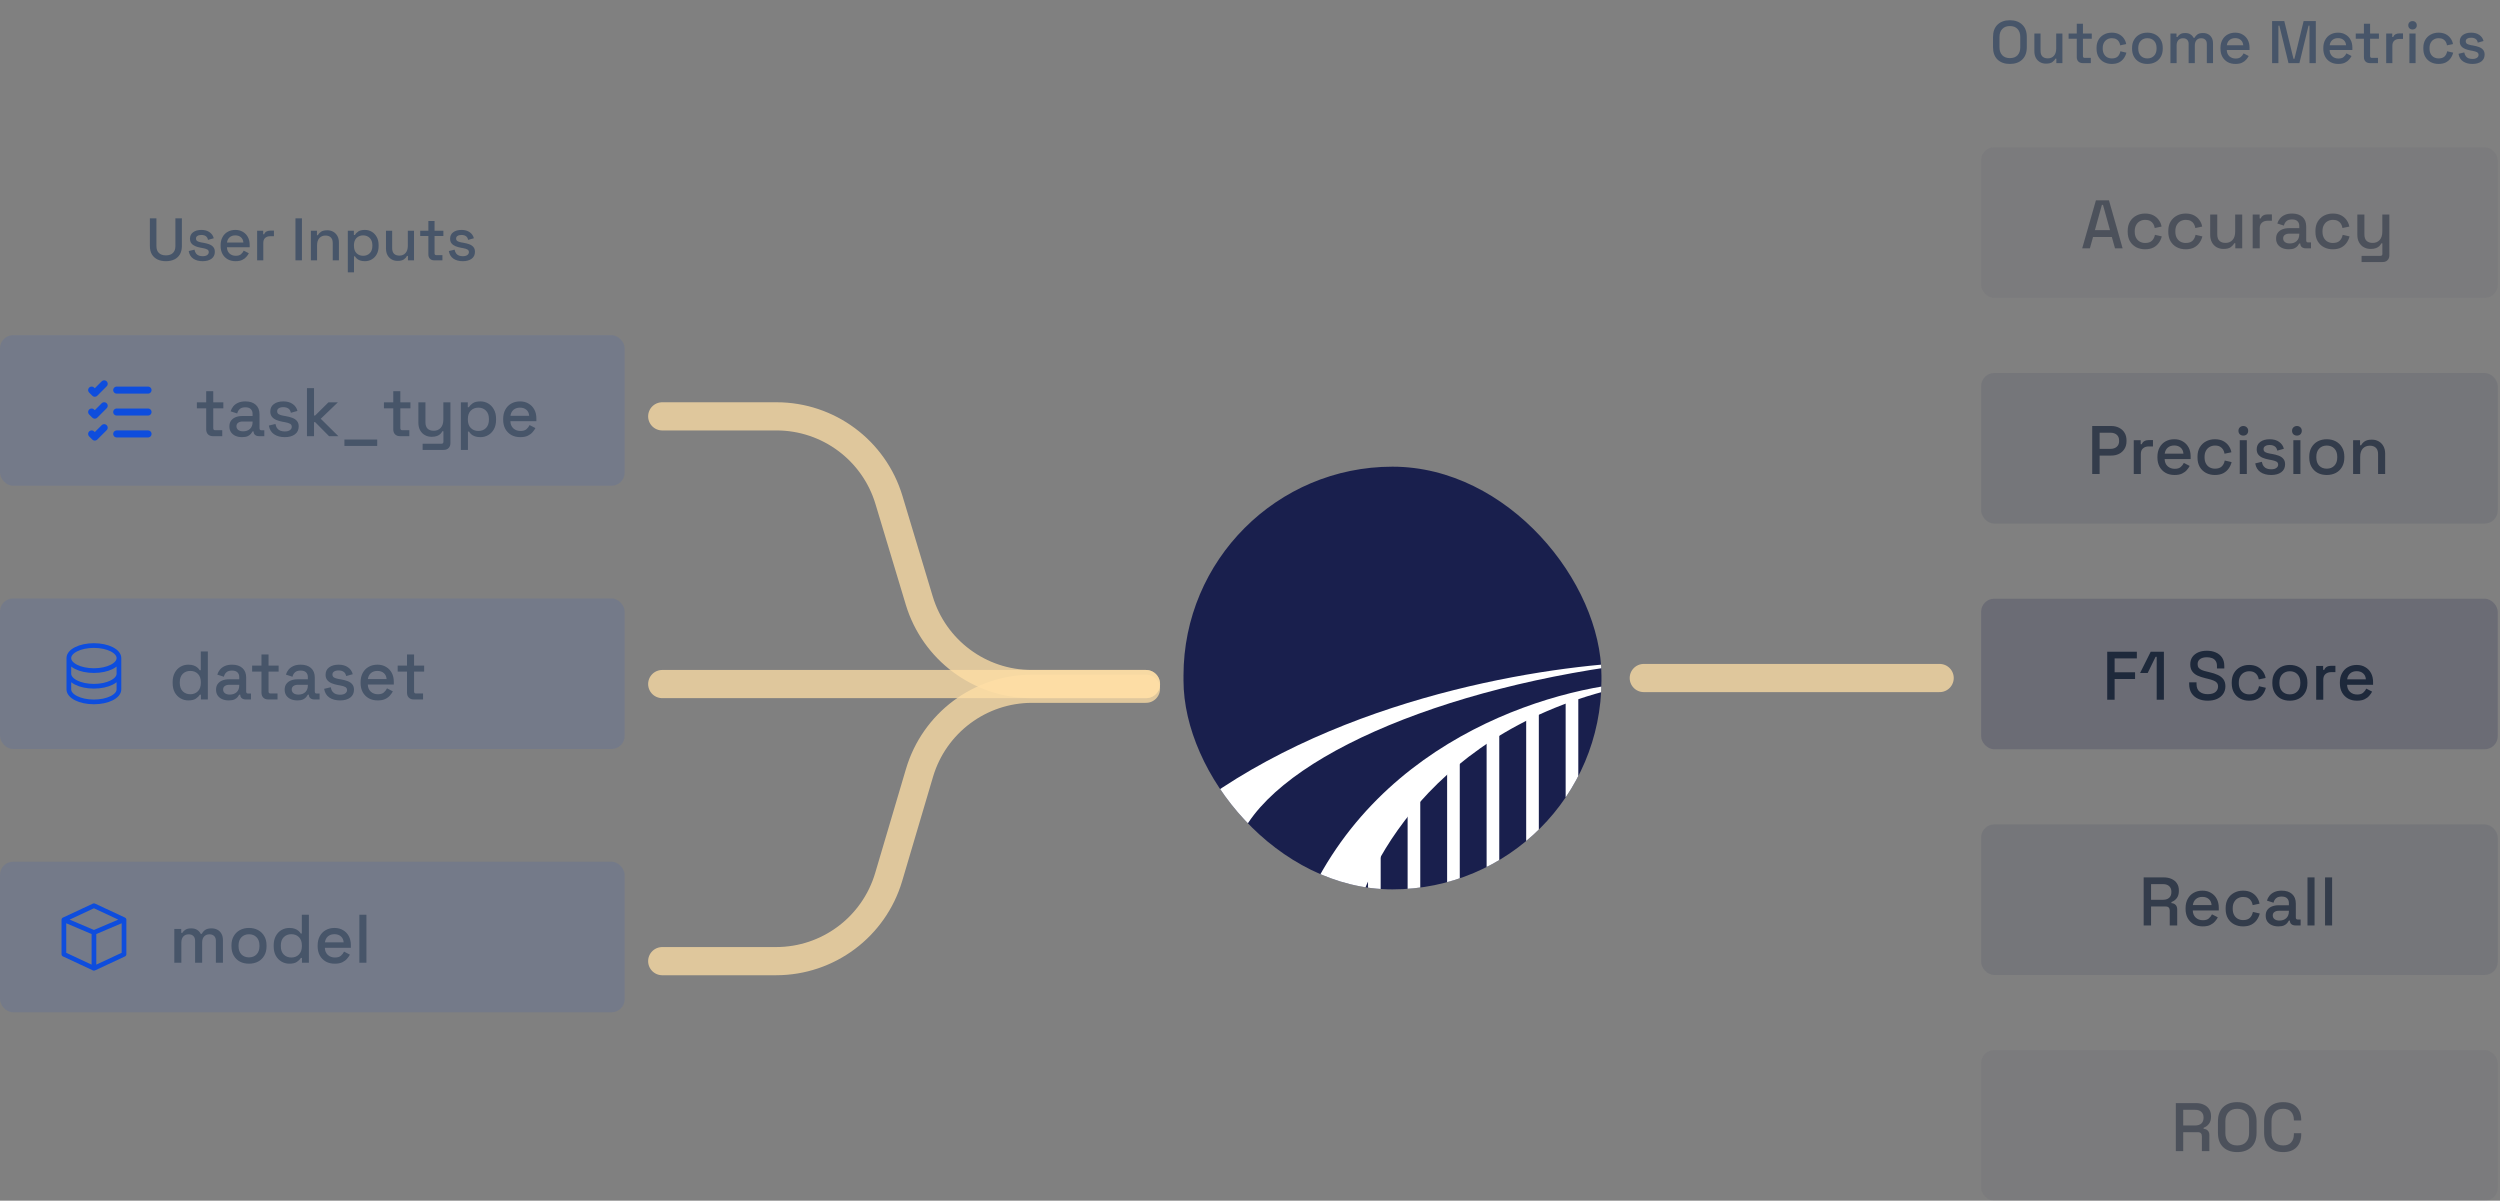<svg width="583" height="280" viewBox="0 0 583 280" fill="none" xmlns="http://www.w3.org/2000/svg">
<rect x="0" y="0" width="583" height="280" fill="#808080" stroke="none"/>
<path d="M154.43 97.094H181.084C193.164 97.094 203.817 105.012 207.301 116.579L214.366 140.037C217.85 151.605 228.503 159.522 240.583 159.522H267.238" stroke="#FFDFA6" stroke-opacity="0.75" stroke-width="6.571" stroke-linecap="round"/>
<path d="M154.43 224.14H180.982C193.111 224.14 203.795 216.161 207.237 204.53L214.43 180.227C217.872 168.597 228.556 160.617 240.685 160.617H267.238" stroke="#FFDFA6" stroke-opacity="0.75" stroke-width="6.571" stroke-linecap="round"/>
<rect y="78.163" width="145.664" height="35.11" rx="3.053" fill="#0E4DDD" fill-opacity="0.1"/>
<path d="M27.219 101.194H34.52" stroke="#0E4DDD" stroke-width="1.643" stroke-linecap="round" stroke-linejoin="round"/>
<path d="M27.219 96.084H34.52" stroke="#0E4DDD" stroke-width="1.643" stroke-linecap="round" stroke-linejoin="round"/>
<path d="M27.219 90.972H34.52" stroke="#0E4DDD" stroke-width="1.643" stroke-linecap="round" stroke-linejoin="round"/>
<path d="M21.375 90.972L22.105 91.703L24.296 89.512" stroke="#0E4DDD" stroke-width="1.643" stroke-linecap="round" stroke-linejoin="round"/>
<path d="M21.375 96.083L22.105 96.814L24.296 94.623" stroke="#0E4DDD" stroke-width="1.643" stroke-linecap="round" stroke-linejoin="round"/>
<path d="M21.375 101.194L22.105 101.924L24.296 99.734" stroke="#0E4DDD" stroke-width="1.643" stroke-linecap="round" stroke-linejoin="round"/>
<path d="M49.653 101.718C49.173 101.718 48.789 101.574 48.501 101.286C48.223 100.998 48.085 100.614 48.085 100.134V95.222H45.909V93.83H48.085V91.222H49.733V93.83H52.085V95.222H49.733V99.846C49.733 100.166 49.882 100.326 50.181 100.326H51.829V101.718H49.653ZM56.453 101.942C55.888 101.942 55.381 101.846 54.933 101.654C54.496 101.462 54.144 101.18 53.877 100.806C53.621 100.433 53.493 99.98 53.493 99.446C53.493 98.902 53.621 98.454 53.877 98.102C54.144 97.74 54.501 97.468 54.949 97.286C55.408 97.105 55.925 97.014 56.501 97.014H58.901V96.502C58.901 96.044 58.762 95.676 58.485 95.398C58.208 95.121 57.781 94.982 57.205 94.982C56.64 94.982 56.208 95.116 55.909 95.382C55.61 95.649 55.413 95.996 55.317 96.422L53.781 95.926C53.909 95.5 54.112 95.116 54.389 94.774C54.677 94.422 55.056 94.14 55.525 93.926C55.994 93.713 56.56 93.606 57.221 93.606C58.245 93.606 59.05 93.868 59.637 94.39C60.224 94.913 60.517 95.654 60.517 96.614V99.862C60.517 100.182 60.666 100.342 60.965 100.342H61.637V101.718H60.405C60.032 101.718 59.728 101.622 59.493 101.43C59.258 101.238 59.141 100.977 59.141 100.646V100.598H58.901C58.816 100.758 58.688 100.945 58.517 101.158C58.346 101.372 58.096 101.558 57.765 101.718C57.434 101.868 56.997 101.942 56.453 101.942ZM56.693 100.582C57.354 100.582 57.888 100.396 58.293 100.022C58.698 99.638 58.901 99.116 58.901 98.454V98.294H56.597C56.16 98.294 55.808 98.39 55.541 98.582C55.274 98.764 55.141 99.036 55.141 99.398C55.141 99.761 55.28 100.049 55.557 100.262C55.834 100.476 56.213 100.582 56.693 100.582ZM66.409 101.942C65.406 101.942 64.574 101.718 63.913 101.27C63.252 100.822 62.846 100.145 62.697 99.238L64.233 98.87C64.318 99.308 64.462 99.654 64.665 99.91C64.868 100.166 65.118 100.348 65.417 100.454C65.726 100.561 66.057 100.614 66.409 100.614C66.932 100.614 67.332 100.513 67.609 100.31C67.897 100.108 68.041 99.846 68.041 99.526C68.041 99.206 67.908 98.972 67.641 98.822C67.374 98.673 66.98 98.55 66.457 98.454L65.913 98.358C65.38 98.262 64.894 98.124 64.457 97.942C64.02 97.761 63.673 97.51 63.417 97.19C63.161 96.87 63.033 96.46 63.033 95.958C63.033 95.212 63.31 94.636 63.865 94.23C64.42 93.814 65.156 93.606 66.073 93.606C66.958 93.606 67.684 93.809 68.249 94.214C68.825 94.609 69.198 95.148 69.369 95.83L67.833 96.262C67.737 95.782 67.534 95.446 67.225 95.254C66.916 95.052 66.532 94.95 66.073 94.95C65.625 94.95 65.273 95.036 65.017 95.206C64.761 95.366 64.633 95.596 64.633 95.894C64.633 96.214 64.756 96.449 65.001 96.598C65.257 96.748 65.598 96.86 66.025 96.934L66.585 97.03C67.15 97.126 67.668 97.26 68.137 97.43C68.606 97.601 68.974 97.846 69.241 98.166C69.518 98.486 69.657 98.913 69.657 99.446C69.657 100.236 69.364 100.849 68.777 101.286C68.19 101.724 67.401 101.942 66.409 101.942ZM71.583 101.718V90.518H73.231V96.902H73.487L76.591 93.83H78.783L74.799 97.654L78.911 101.718H76.735L73.487 98.438H73.231V101.718H71.583ZM80.316 103.99V102.502H87.964V103.99H80.316ZM93.278 101.718C92.798 101.718 92.414 101.574 92.126 101.286C91.848 100.998 91.71 100.614 91.71 100.134V95.222H89.534V93.83H91.71V91.222H93.358V93.83H95.71V95.222H93.358V99.846C93.358 100.166 93.507 100.326 93.806 100.326H95.454V101.718H93.278ZM98.558 104.918V103.478H102.958C103.256 103.478 103.406 103.318 103.406 102.998V100.566H103.15C103.054 100.78 102.904 100.988 102.702 101.19C102.51 101.382 102.248 101.542 101.918 101.67C101.587 101.798 101.171 101.862 100.67 101.862C100.072 101.862 99.539 101.729 99.07 101.462C98.6 101.196 98.232 100.817 97.966 100.326C97.699 99.836 97.566 99.254 97.566 98.582V93.83H99.214V98.454C99.214 99.137 99.384 99.644 99.726 99.974C100.067 100.294 100.542 100.454 101.15 100.454C101.822 100.454 102.36 100.23 102.766 99.782C103.182 99.334 103.39 98.684 103.39 97.83V93.83H105.038V103.334C105.038 103.814 104.894 104.198 104.606 104.486C104.328 104.774 103.944 104.918 103.454 104.918H98.558ZM107.474 104.918V93.83H109.09V94.966H109.346C109.548 94.614 109.852 94.3 110.258 94.022C110.674 93.745 111.266 93.606 112.034 93.606C112.695 93.606 113.298 93.766 113.842 94.086C114.396 94.406 114.839 94.87 115.17 95.478C115.511 96.076 115.682 96.801 115.682 97.654V97.894C115.682 98.748 115.516 99.478 115.186 100.086C114.855 100.684 114.412 101.142 113.858 101.462C113.303 101.782 112.695 101.942 112.034 101.942C111.522 101.942 111.09 101.878 110.738 101.75C110.386 101.622 110.103 101.462 109.89 101.27C109.676 101.068 109.506 100.86 109.378 100.646H109.122V104.918H107.474ZM111.554 100.502C112.279 100.502 112.871 100.273 113.33 99.814C113.788 99.356 114.018 98.7 114.018 97.846V97.702C114.018 96.86 113.783 96.209 113.314 95.75C112.855 95.292 112.268 95.062 111.554 95.062C110.85 95.062 110.263 95.292 109.794 95.75C109.335 96.209 109.106 96.86 109.106 97.702V97.846C109.106 98.7 109.335 99.356 109.794 99.814C110.263 100.273 110.85 100.502 111.554 100.502ZM121.34 101.942C120.54 101.942 119.841 101.777 119.244 101.446C118.646 101.105 118.177 100.63 117.836 100.022C117.505 99.404 117.34 98.689 117.34 97.878V97.686C117.34 96.865 117.505 96.15 117.836 95.542C118.166 94.924 118.625 94.449 119.212 94.118C119.809 93.777 120.497 93.606 121.276 93.606C122.033 93.606 122.694 93.777 123.26 94.118C123.836 94.449 124.284 94.913 124.604 95.51C124.924 96.108 125.084 96.806 125.084 97.606V98.23H119.02C119.041 98.924 119.27 99.478 119.708 99.894C120.156 100.3 120.71 100.502 121.372 100.502C121.99 100.502 122.454 100.364 122.764 100.086C123.084 99.809 123.329 99.489 123.5 99.126L124.86 99.83C124.71 100.129 124.492 100.444 124.204 100.774C123.926 101.105 123.558 101.382 123.1 101.606C122.641 101.83 122.054 101.942 121.34 101.942ZM119.036 96.966H123.404C123.361 96.369 123.148 95.905 122.764 95.574C122.38 95.233 121.878 95.062 121.26 95.062C120.641 95.062 120.134 95.233 119.74 95.574C119.356 95.905 119.121 96.369 119.036 96.966Z" fill="#475569"/>
<rect y="139.559" width="145.664" height="35.11" rx="3.053" fill="#0E4DDD" fill-opacity="0.1"/>
<path d="M16.055 153.463V160.765C16.055 162.378 18.67 163.685 21.896 163.685C25.122 163.685 27.737 162.378 27.737 160.765V153.463M16.055 153.463C16.055 155.076 18.67 156.384 21.896 156.384C25.122 156.384 27.737 155.076 27.737 153.463M16.055 153.463C16.055 151.85 18.67 150.542 21.896 150.542C25.122 150.542 27.737 151.85 27.737 153.463M27.737 157.114C27.737 158.727 25.122 160.034 21.896 160.034C18.67 160.034 16.055 158.727 16.055 157.114" stroke="#0E4DDD" stroke-width="1.095"/>
<path d="M43.91 163.338C43.259 163.338 42.656 163.178 42.102 162.858C41.547 162.538 41.099 162.079 40.758 161.482C40.427 160.874 40.262 160.143 40.262 159.29V159.05C40.262 158.207 40.427 157.482 40.758 156.874C41.088 156.266 41.531 155.802 42.086 155.482C42.64 155.162 43.248 155.002 43.91 155.002C44.422 155.002 44.848 155.066 45.19 155.194C45.542 155.322 45.83 155.487 46.054 155.69C46.278 155.882 46.448 156.084 46.566 156.298H46.822V151.914H48.47V163.114H46.854V161.994H46.598C46.395 162.335 46.086 162.644 45.67 162.922C45.264 163.199 44.678 163.338 43.91 163.338ZM44.374 161.898C45.088 161.898 45.675 161.668 46.134 161.21C46.603 160.751 46.838 160.095 46.838 159.242V159.098C46.838 158.255 46.608 157.604 46.15 157.146C45.691 156.687 45.099 156.458 44.374 156.458C43.67 156.458 43.083 156.687 42.614 157.146C42.155 157.604 41.926 158.255 41.926 159.098V159.242C41.926 160.095 42.155 160.751 42.614 161.21C43.083 161.668 43.67 161.898 44.374 161.898ZM53.344 163.338C52.778 163.338 52.272 163.242 51.824 163.05C51.386 162.858 51.034 162.575 50.768 162.202C50.512 161.828 50.384 161.375 50.384 160.842C50.384 160.298 50.512 159.85 50.768 159.498C51.034 159.135 51.392 158.863 51.84 158.682C52.298 158.5 52.816 158.41 53.392 158.41H55.792V157.898C55.792 157.439 55.653 157.071 55.376 156.794C55.098 156.516 54.672 156.378 54.096 156.378C53.53 156.378 53.098 156.511 52.8 156.778C52.501 157.044 52.304 157.391 52.208 157.818L50.672 157.322C50.8 156.895 51.002 156.511 51.28 156.17C51.568 155.818 51.946 155.535 52.416 155.322C52.885 155.108 53.45 155.002 54.112 155.002C55.136 155.002 55.941 155.263 56.528 155.786C57.114 156.308 57.408 157.05 57.408 158.01V161.258C57.408 161.578 57.557 161.738 57.856 161.738H58.528V163.114H57.296C56.922 163.114 56.618 163.018 56.384 162.826C56.149 162.634 56.032 162.372 56.032 162.042V161.994H55.792C55.706 162.154 55.578 162.34 55.408 162.554C55.237 162.767 54.986 162.954 54.656 163.114C54.325 163.263 53.888 163.338 53.344 163.338ZM53.584 161.978C54.245 161.978 54.778 161.791 55.184 161.418C55.589 161.034 55.792 160.511 55.792 159.85V159.69H53.488C53.05 159.69 52.698 159.786 52.432 159.978C52.165 160.159 52.032 160.431 52.032 160.794C52.032 161.156 52.17 161.444 52.448 161.658C52.725 161.871 53.104 161.978 53.584 161.978ZM62.543 163.114C62.063 163.114 61.679 162.97 61.391 162.682C61.114 162.394 60.975 162.01 60.975 161.53V156.618H58.799V155.226H60.975V152.618H62.623V155.226H64.975V156.618H62.623V161.242C62.623 161.562 62.773 161.722 63.071 161.722H64.719V163.114H62.543ZM69.344 163.338C68.778 163.338 68.272 163.242 67.824 163.05C67.386 162.858 67.034 162.575 66.768 162.202C66.512 161.828 66.384 161.375 66.384 160.842C66.384 160.298 66.512 159.85 66.768 159.498C67.034 159.135 67.392 158.863 67.84 158.682C68.298 158.5 68.816 158.41 69.392 158.41H71.792V157.898C71.792 157.439 71.653 157.071 71.376 156.794C71.098 156.516 70.672 156.378 70.096 156.378C69.53 156.378 69.098 156.511 68.8 156.778C68.501 157.044 68.304 157.391 68.208 157.818L66.672 157.322C66.8 156.895 67.002 156.511 67.28 156.17C67.568 155.818 67.946 155.535 68.416 155.322C68.885 155.108 69.45 155.002 70.112 155.002C71.136 155.002 71.941 155.263 72.528 155.786C73.114 156.308 73.408 157.05 73.408 158.01V161.258C73.408 161.578 73.557 161.738 73.856 161.738H74.528V163.114H73.296C72.922 163.114 72.618 163.018 72.384 162.826C72.149 162.634 72.032 162.372 72.032 162.042V161.994H71.792C71.706 162.154 71.578 162.34 71.408 162.554C71.237 162.767 70.986 162.954 70.656 163.114C70.325 163.263 69.888 163.338 69.344 163.338ZM69.584 161.978C70.245 161.978 70.778 161.791 71.184 161.418C71.589 161.034 71.792 160.511 71.792 159.85V159.69H69.488C69.05 159.69 68.698 159.786 68.432 159.978C68.165 160.159 68.032 160.431 68.032 160.794C68.032 161.156 68.17 161.444 68.448 161.658C68.725 161.871 69.104 161.978 69.584 161.978ZM79.3 163.338C78.297 163.338 77.465 163.114 76.804 162.666C76.142 162.218 75.737 161.54 75.588 160.634L77.124 160.266C77.209 160.703 77.353 161.05 77.556 161.306C77.758 161.562 78.009 161.743 78.308 161.85C78.617 161.956 78.948 162.01 79.3 162.01C79.822 162.01 80.222 161.908 80.5 161.706C80.788 161.503 80.932 161.242 80.932 160.922C80.932 160.602 80.798 160.367 80.532 160.218C80.265 160.068 79.87 159.946 79.348 159.85L78.804 159.754C78.27 159.658 77.785 159.519 77.348 159.338C76.91 159.156 76.564 158.906 76.308 158.586C76.052 158.266 75.924 157.855 75.924 157.354C75.924 156.607 76.201 156.031 76.756 155.626C77.31 155.21 78.046 155.002 78.964 155.002C79.849 155.002 80.574 155.204 81.14 155.61C81.716 156.004 82.089 156.543 82.26 157.226L80.724 157.658C80.628 157.178 80.425 156.842 80.116 156.65C79.806 156.447 79.422 156.346 78.964 156.346C78.516 156.346 78.164 156.431 77.908 156.602C77.652 156.762 77.524 156.991 77.524 157.29C77.524 157.61 77.646 157.844 77.892 157.994C78.148 158.143 78.489 158.255 78.916 158.33L79.476 158.426C80.041 158.522 80.558 158.655 81.028 158.826C81.497 158.996 81.865 159.242 82.132 159.562C82.409 159.882 82.548 160.308 82.548 160.842C82.548 161.631 82.254 162.244 81.668 162.682C81.081 163.119 80.292 163.338 79.3 163.338ZM88.09 163.338C87.29 163.338 86.591 163.172 85.994 162.842C85.397 162.5 84.927 162.026 84.586 161.418C84.255 160.799 84.09 160.084 84.09 159.274V159.082C84.09 158.26 84.255 157.546 84.586 156.938C84.916 156.319 85.375 155.844 85.962 155.514C86.559 155.172 87.247 155.002 88.026 155.002C88.783 155.002 89.445 155.172 90.01 155.514C90.586 155.844 91.034 156.308 91.354 156.906C91.674 157.503 91.834 158.202 91.834 159.002V159.626H85.77C85.791 160.319 86.02 160.874 86.458 161.29C86.906 161.695 87.46 161.898 88.122 161.898C88.74 161.898 89.204 161.759 89.514 161.482C89.834 161.204 90.079 160.884 90.25 160.522L91.61 161.226C91.46 161.524 91.242 161.839 90.954 162.17C90.677 162.5 90.308 162.778 89.85 163.002C89.391 163.226 88.805 163.338 88.09 163.338ZM85.786 158.362H90.154C90.111 157.764 89.898 157.3 89.514 156.97C89.13 156.628 88.629 156.458 88.01 156.458C87.391 156.458 86.885 156.628 86.49 156.97C86.106 157.3 85.871 157.764 85.786 158.362ZM96.481 163.114C96.001 163.114 95.617 162.97 95.329 162.682C95.051 162.394 94.913 162.01 94.913 161.53V156.618H92.737V155.226H94.913V152.618H96.561V155.226H98.913V156.618H96.561V161.242C96.561 161.562 96.71 161.722 97.009 161.722H98.657V163.114H96.481Z" fill="#475569"/>
<rect y="200.954" width="145.664" height="35.11" rx="3.053" fill="#0E4DDD" fill-opacity="0.1"/>
<path fill-rule="evenodd" clip-rule="evenodd" d="M21.677 210.712C21.824 210.644 21.993 210.644 22.14 210.712L29.15 213.983C29.342 214.073 29.466 214.267 29.466 214.479V222.54C29.466 222.753 29.342 222.946 29.15 223.036L22.14 226.307C21.993 226.376 21.824 226.376 21.677 226.307L14.668 223.036C14.475 222.946 14.352 222.753 14.352 222.54V214.479C14.352 214.267 14.475 214.073 14.668 213.983L21.677 210.712ZM15.447 215.307L21.361 217.821V224.951L15.447 222.191V215.307ZM22.456 224.951L28.37 222.191V215.307L22.456 217.821V224.951ZM21.909 216.863L27.573 214.456L21.909 211.813L16.244 214.456L21.909 216.863Z" fill="#0E4DDD"/>
<path d="M40.646 224.509V216.621H42.262V217.549H42.518C42.667 217.272 42.907 217.027 43.238 216.813C43.568 216.6 44.016 216.493 44.582 216.493C45.168 216.493 45.638 216.616 45.99 216.861C46.352 217.096 46.624 217.4 46.806 217.773H47.062C47.243 217.411 47.504 217.107 47.846 216.861C48.198 216.616 48.694 216.493 49.334 216.493C49.846 216.493 50.299 216.6 50.694 216.813C51.088 217.016 51.403 217.325 51.638 217.741C51.872 218.147 51.99 218.653 51.99 219.261V224.509H50.342V219.389C50.342 218.909 50.208 218.541 49.942 218.285C49.686 218.019 49.318 217.885 48.838 217.885C48.326 217.885 47.915 218.051 47.606 218.381C47.296 218.712 47.142 219.187 47.142 219.805V224.509H45.494V219.389C45.494 218.909 45.36 218.541 45.094 218.285C44.838 218.019 44.47 217.885 43.99 217.885C43.478 217.885 43.067 218.051 42.758 218.381C42.448 218.712 42.294 219.187 42.294 219.805V224.509H40.646ZM58.06 224.733C57.271 224.733 56.567 224.573 55.948 224.253C55.34 223.923 54.86 223.453 54.508 222.845C54.156 222.237 53.98 221.517 53.98 220.685V220.445C53.98 219.613 54.156 218.899 54.508 218.301C54.86 217.693 55.34 217.224 55.948 216.893C56.567 216.563 57.271 216.397 58.06 216.397C58.85 216.397 59.554 216.563 60.172 216.893C60.791 217.224 61.276 217.693 61.628 218.301C61.98 218.899 62.156 219.613 62.156 220.445V220.685C62.156 221.517 61.98 222.237 61.628 222.845C61.276 223.453 60.791 223.923 60.172 224.253C59.554 224.573 58.85 224.733 58.06 224.733ZM58.06 223.261C58.786 223.261 59.372 223.032 59.82 222.573C60.279 222.104 60.508 221.459 60.508 220.637V220.493C60.508 219.672 60.284 219.032 59.836 218.573C59.388 218.104 58.796 217.869 58.06 217.869C57.346 217.869 56.759 218.104 56.3 218.573C55.852 219.032 55.628 219.672 55.628 220.493V220.637C55.628 221.459 55.852 222.104 56.3 222.573C56.759 223.032 57.346 223.261 58.06 223.261ZM67.472 224.733C66.822 224.733 66.219 224.573 65.664 224.253C65.109 223.933 64.662 223.475 64.32 222.877C63.989 222.269 63.824 221.539 63.824 220.685V220.445C63.824 219.603 63.989 218.877 64.32 218.269C64.651 217.661 65.094 217.197 65.648 216.877C66.203 216.557 66.811 216.397 67.472 216.397C67.984 216.397 68.411 216.461 68.752 216.589C69.104 216.717 69.392 216.883 69.616 217.085C69.84 217.277 70.011 217.48 70.128 217.693H70.384V213.309H72.032V224.509H70.416V223.389H70.16C69.957 223.731 69.648 224.04 69.232 224.317C68.827 224.595 68.24 224.733 67.472 224.733ZM67.936 223.293C68.651 223.293 69.237 223.064 69.696 222.605C70.165 222.147 70.4 221.491 70.4 220.637V220.493C70.4 219.651 70.171 219 69.712 218.541C69.254 218.083 68.662 217.853 67.936 217.853C67.232 217.853 66.645 218.083 66.176 218.541C65.718 219 65.488 219.651 65.488 220.493V220.637C65.488 221.491 65.718 222.147 66.176 222.605C66.645 223.064 67.232 223.293 67.936 223.293ZM78.074 224.733C77.274 224.733 76.576 224.568 75.978 224.237C75.381 223.896 74.912 223.421 74.57 222.813C74.24 222.195 74.074 221.48 74.074 220.669V220.477C74.074 219.656 74.24 218.941 74.57 218.333C74.901 217.715 75.359 217.24 75.946 216.909C76.543 216.568 77.231 216.397 78.01 216.397C78.767 216.397 79.429 216.568 79.994 216.909C80.57 217.24 81.018 217.704 81.338 218.301C81.658 218.899 81.818 219.597 81.818 220.397V221.021H75.754C75.775 221.715 76.005 222.269 76.442 222.685C76.89 223.091 77.445 223.293 78.106 223.293C78.725 223.293 79.189 223.155 79.498 222.877C79.818 222.6 80.064 222.28 80.234 221.917L81.594 222.621C81.445 222.92 81.226 223.235 80.938 223.565C80.661 223.896 80.293 224.173 79.834 224.397C79.376 224.621 78.789 224.733 78.074 224.733ZM75.77 219.757H80.138C80.096 219.16 79.882 218.696 79.498 218.365C79.114 218.024 78.613 217.853 77.994 217.853C77.376 217.853 76.869 218.024 76.474 218.365C76.09 218.696 75.856 219.16 75.77 219.757ZM83.802 224.509V213.309H85.45V224.509H83.802Z" fill="#475569"/>
<rect x="462" y="34.355" width="120.474" height="35.11" rx="3.053" fill="#191F4D" fill-opacity="0.05"/>
<path opacity="0.5" d="M485.57 57.91L488.77 46.71H491.81L494.994 57.91H493.218L492.482 55.27H488.098L487.362 57.91H485.57ZM488.53 53.67H492.05L490.418 47.782H490.162L488.53 53.67ZM500.224 58.134C499.466 58.134 498.778 57.974 498.16 57.654C497.552 57.334 497.066 56.87 496.704 56.262C496.352 55.654 496.176 54.923 496.176 54.07V53.862C496.176 53.008 496.352 52.283 496.704 51.686C497.066 51.078 497.552 50.614 498.16 50.294C498.778 49.963 499.466 49.798 500.224 49.798C500.981 49.798 501.626 49.936 502.16 50.214C502.693 50.491 503.12 50.859 503.44 51.318C503.77 51.776 503.984 52.283 504.08 52.838L502.48 53.174C502.426 52.822 502.314 52.502 502.144 52.214C501.973 51.926 501.733 51.696 501.424 51.526C501.114 51.355 500.725 51.27 500.256 51.27C499.797 51.27 499.381 51.376 499.008 51.59C498.645 51.792 498.357 52.091 498.144 52.486C497.93 52.87 497.824 53.339 497.824 53.894V54.038C497.824 54.592 497.93 55.067 498.144 55.462C498.357 55.856 498.645 56.155 499.008 56.358C499.381 56.56 499.797 56.662 500.256 56.662C500.949 56.662 501.477 56.486 501.84 56.134C502.202 55.771 502.432 55.312 502.528 54.758L504.128 55.126C504 55.67 503.77 56.171 503.44 56.63C503.12 57.088 502.693 57.456 502.16 57.734C501.626 58 500.981 58.134 500.224 58.134ZM509.693 58.134C508.935 58.134 508.247 57.974 507.629 57.654C507.021 57.334 506.535 56.87 506.173 56.262C505.821 55.654 505.645 54.923 505.645 54.07V53.862C505.645 53.008 505.821 52.283 506.173 51.686C506.535 51.078 507.021 50.614 507.629 50.294C508.247 49.963 508.935 49.798 509.693 49.798C510.45 49.798 511.095 49.936 511.629 50.214C512.162 50.491 512.589 50.859 512.909 51.318C513.239 51.776 513.453 52.283 513.549 52.838L511.949 53.174C511.895 52.822 511.783 52.502 511.613 52.214C511.442 51.926 511.202 51.696 510.893 51.526C510.583 51.355 510.194 51.27 509.725 51.27C509.266 51.27 508.85 51.376 508.477 51.59C508.114 51.792 507.826 52.091 507.613 52.486C507.399 52.87 507.293 53.339 507.293 53.894V54.038C507.293 54.592 507.399 55.067 507.613 55.462C507.826 55.856 508.114 56.155 508.477 56.358C508.85 56.56 509.266 56.662 509.725 56.662C510.418 56.662 510.946 56.486 511.309 56.134C511.671 55.771 511.901 55.312 511.997 54.758L513.597 55.126C513.469 55.67 513.239 56.171 512.909 56.63C512.589 57.088 512.162 57.456 511.629 57.734C511.095 58 510.45 58.134 509.693 58.134ZM518.521 58.054C517.924 58.054 517.391 57.92 516.921 57.654C516.452 57.387 516.084 57.008 515.817 56.518C515.551 56.027 515.417 55.44 515.417 54.758V50.022H517.065V54.646C517.065 55.328 517.236 55.835 517.577 56.166C517.919 56.486 518.393 56.646 519.001 56.646C519.673 56.646 520.212 56.422 520.617 55.974C521.033 55.515 521.241 54.859 521.241 54.006V50.022H522.889V57.91H521.273V56.726H521.017C520.868 57.046 520.601 57.35 520.217 57.638C519.833 57.915 519.268 58.054 518.521 58.054ZM525.325 57.91V50.022H526.941V50.95H527.197C527.325 50.619 527.528 50.379 527.805 50.23C528.093 50.07 528.445 49.99 528.861 49.99H529.805V51.478H528.797C528.264 51.478 527.827 51.627 527.485 51.926C527.144 52.214 526.973 52.662 526.973 53.27V57.91H525.325ZM533.742 58.134C533.177 58.134 532.67 58.038 532.222 57.846C531.785 57.654 531.433 57.371 531.166 56.998C530.91 56.624 530.782 56.171 530.782 55.638C530.782 55.094 530.91 54.646 531.166 54.294C531.433 53.931 531.79 53.659 532.238 53.478C532.697 53.296 533.214 53.206 533.79 53.206H536.19V52.694C536.19 52.235 536.051 51.867 535.774 51.59C535.497 51.312 535.07 51.174 534.494 51.174C533.929 51.174 533.497 51.307 533.198 51.574C532.899 51.84 532.702 52.187 532.606 52.614L531.07 52.118C531.198 51.691 531.401 51.307 531.678 50.966C531.966 50.614 532.345 50.331 532.814 50.118C533.283 49.904 533.849 49.798 534.51 49.798C535.534 49.798 536.339 50.059 536.926 50.582C537.513 51.104 537.806 51.846 537.806 52.806V56.054C537.806 56.374 537.955 56.534 538.254 56.534H538.926V57.91H537.694C537.321 57.91 537.017 57.814 536.782 57.622C536.547 57.43 536.43 57.168 536.43 56.838V56.79H536.19C536.105 56.95 535.977 57.136 535.806 57.35C535.635 57.563 535.385 57.75 535.054 57.91C534.723 58.059 534.286 58.134 533.742 58.134ZM533.982 56.774C534.643 56.774 535.177 56.587 535.582 56.214C535.987 55.83 536.19 55.307 536.19 54.646V54.486H533.886C533.449 54.486 533.097 54.582 532.83 54.774C532.563 54.955 532.43 55.227 532.43 55.59C532.43 55.952 532.569 56.24 532.846 56.454C533.123 56.667 533.502 56.774 533.982 56.774ZM544.005 58.134C543.248 58.134 542.56 57.974 541.941 57.654C541.333 57.334 540.848 56.87 540.485 56.262C540.133 55.654 539.957 54.923 539.957 54.07V53.862C539.957 53.008 540.133 52.283 540.485 51.686C540.848 51.078 541.333 50.614 541.941 50.294C542.56 49.963 543.248 49.798 544.005 49.798C544.762 49.798 545.408 49.936 545.941 50.214C546.474 50.491 546.901 50.859 547.221 51.318C547.552 51.776 547.765 52.283 547.861 52.838L546.261 53.174C546.208 52.822 546.096 52.502 545.925 52.214C545.754 51.926 545.514 51.696 545.205 51.526C544.896 51.355 544.506 51.27 544.037 51.27C543.578 51.27 543.162 51.376 542.789 51.59C542.426 51.792 542.138 52.091 541.925 52.486C541.712 52.87 541.605 53.339 541.605 53.894V54.038C541.605 54.592 541.712 55.067 541.925 55.462C542.138 55.856 542.426 56.155 542.789 56.358C543.162 56.56 543.578 56.662 544.037 56.662C544.73 56.662 545.258 56.486 545.621 56.134C545.984 55.771 546.213 55.312 546.309 54.758L547.909 55.126C547.781 55.67 547.552 56.171 547.221 56.63C546.901 57.088 546.474 57.456 545.941 57.734C545.408 58 544.762 58.134 544.005 58.134ZM550.722 61.11V59.67H555.122C555.42 59.67 555.57 59.51 555.57 59.19V56.758H555.314C555.218 56.971 555.068 57.179 554.866 57.382C554.674 57.574 554.412 57.734 554.082 57.862C553.751 57.99 553.335 58.054 552.834 58.054C552.236 58.054 551.703 57.92 551.234 57.654C550.764 57.387 550.396 57.008 550.13 56.518C549.863 56.027 549.73 55.446 549.73 54.774V50.022H551.378V54.646C551.378 55.328 551.548 55.835 551.89 56.166C552.231 56.486 552.706 56.646 553.314 56.646C553.986 56.646 554.524 56.422 554.93 55.974C555.346 55.526 555.554 54.875 555.554 54.022V50.022H557.202V59.526C557.202 60.006 557.058 60.39 556.77 60.678C556.492 60.966 556.108 61.11 555.618 61.11H550.722Z" fill="#1E293B"/>
<rect x="462" y="86.988" width="120.474" height="35.11" rx="3.053" fill="#191F4D" fill-opacity="0.1"/>
<path opacity="0.75" d="M487.902 110.543V99.344H492.35C493.033 99.344 493.641 99.482 494.174 99.76C494.718 100.026 495.14 100.41 495.438 100.911C495.748 101.402 495.902 101.994 495.902 102.687V102.895C495.902 103.589 495.742 104.186 495.422 104.687C495.113 105.189 494.692 105.573 494.158 105.839C493.625 106.106 493.022 106.239 492.35 106.239H489.63V110.543H487.902ZM489.63 104.671H492.174C492.782 104.671 493.268 104.511 493.63 104.191C493.993 103.871 494.174 103.434 494.174 102.879V102.719C494.174 102.154 493.993 101.711 493.63 101.391C493.268 101.071 492.782 100.911 492.174 100.911H489.63V104.671ZM497.591 110.543V102.655H499.207V103.583H499.463C499.591 103.253 499.794 103.013 500.071 102.863C500.359 102.703 500.711 102.623 501.127 102.623H502.071V104.111H501.063C500.53 104.111 500.092 104.261 499.751 104.559C499.41 104.847 499.239 105.295 499.239 105.903V110.543H497.591ZM507.113 110.767C506.313 110.767 505.615 110.602 505.017 110.271C504.42 109.93 503.951 109.455 503.609 108.847C503.279 108.229 503.113 107.514 503.113 106.703V106.511C503.113 105.69 503.279 104.975 503.609 104.367C503.94 103.749 504.399 103.274 504.985 102.943C505.583 102.602 506.271 102.431 507.049 102.431C507.807 102.431 508.468 102.602 509.033 102.943C509.609 103.274 510.057 103.738 510.377 104.335C510.697 104.933 510.857 105.631 510.857 106.431V107.055H504.793C504.815 107.749 505.044 108.303 505.481 108.719C505.929 109.125 506.484 109.327 507.145 109.327C507.764 109.327 508.228 109.189 508.537 108.911C508.857 108.634 509.103 108.314 509.273 107.951L510.633 108.655C510.484 108.954 510.265 109.269 509.977 109.599C509.7 109.93 509.332 110.207 508.873 110.431C508.415 110.655 507.828 110.767 507.113 110.767ZM504.809 105.791H509.177C509.135 105.194 508.921 104.73 508.537 104.399C508.153 104.058 507.652 103.887 507.033 103.887C506.415 103.887 505.908 104.058 505.513 104.399C505.129 104.73 504.895 105.194 504.809 105.791ZM516.505 110.767C515.748 110.767 515.06 110.607 514.441 110.287C513.833 109.967 513.348 109.503 512.985 108.895C512.633 108.287 512.457 107.557 512.457 106.703V106.495C512.457 105.642 512.633 104.917 512.985 104.319C513.348 103.711 513.833 103.247 514.441 102.927C515.06 102.597 515.748 102.431 516.505 102.431C517.262 102.431 517.908 102.57 518.441 102.847C518.974 103.125 519.401 103.493 519.721 103.951C520.052 104.41 520.265 104.917 520.361 105.471L518.761 105.807C518.708 105.455 518.596 105.135 518.425 104.847C518.254 104.559 518.014 104.33 517.705 104.159C517.396 103.989 517.006 103.903 516.537 103.903C516.078 103.903 515.662 104.01 515.289 104.223C514.926 104.426 514.638 104.725 514.425 105.119C514.212 105.503 514.105 105.973 514.105 106.527V106.671C514.105 107.226 514.212 107.701 514.425 108.095C514.638 108.49 514.926 108.789 515.289 108.991C515.662 109.194 516.078 109.295 516.537 109.295C517.23 109.295 517.758 109.119 518.121 108.767C518.484 108.405 518.713 107.946 518.809 107.391L520.409 107.759C520.281 108.303 520.052 108.805 519.721 109.263C519.401 109.722 518.974 110.09 518.441 110.367C517.908 110.634 517.262 110.767 516.505 110.767ZM522.31 110.543V102.655H523.958V110.543H522.31ZM523.142 101.583C522.822 101.583 522.55 101.482 522.326 101.279C522.112 101.066 522.006 100.794 522.006 100.463C522.006 100.133 522.112 99.866 522.326 99.663C522.55 99.45 522.822 99.344 523.142 99.344C523.472 99.344 523.744 99.45 523.958 99.663C524.171 99.866 524.278 100.133 524.278 100.463C524.278 100.794 524.171 101.066 523.958 101.279C523.744 101.482 523.472 101.583 523.142 101.583ZM529.636 110.767C528.633 110.767 527.801 110.543 527.14 110.095C526.478 109.647 526.073 108.97 525.924 108.063L527.46 107.695C527.545 108.133 527.689 108.479 527.892 108.735C528.094 108.991 528.345 109.173 528.644 109.279C528.953 109.386 529.284 109.439 529.636 109.439C530.158 109.439 530.558 109.338 530.836 109.135C531.124 108.933 531.268 108.671 531.268 108.351C531.268 108.031 531.134 107.797 530.868 107.647C530.601 107.498 530.206 107.375 529.684 107.279L529.14 107.183C528.606 107.087 528.121 106.949 527.684 106.767C527.246 106.586 526.9 106.335 526.644 106.015C526.388 105.695 526.26 105.285 526.26 104.783C526.26 104.037 526.537 103.461 527.092 103.055C527.646 102.639 528.382 102.431 529.299 102.431C530.185 102.431 530.91 102.634 531.476 103.039C532.052 103.434 532.425 103.973 532.596 104.655L531.06 105.087C530.964 104.607 530.761 104.271 530.452 104.079C530.142 103.877 529.758 103.775 529.299 103.775C528.852 103.775 528.5 103.861 528.244 104.031C527.988 104.191 527.86 104.421 527.86 104.719C527.86 105.039 527.982 105.274 528.228 105.423C528.484 105.573 528.825 105.685 529.252 105.759L529.812 105.855C530.377 105.951 530.894 106.085 531.364 106.255C531.833 106.426 532.201 106.671 532.468 106.991C532.745 107.311 532.884 107.738 532.884 108.271C532.884 109.061 532.59 109.674 532.004 110.111C531.417 110.549 530.628 110.767 529.636 110.767ZM534.81 110.543V102.655H536.458V110.543H534.81ZM535.642 101.583C535.322 101.583 535.05 101.482 534.826 101.279C534.612 101.066 534.506 100.794 534.506 100.463C534.506 100.133 534.612 99.866 534.826 99.663C535.05 99.45 535.322 99.344 535.642 99.344C535.972 99.344 536.244 99.45 536.458 99.663C536.671 99.866 536.778 100.133 536.778 100.463C536.778 100.794 536.671 101.066 536.458 101.279C536.244 101.482 535.972 101.583 535.642 101.583ZM542.6 110.767C541.81 110.767 541.106 110.607 540.488 110.287C539.88 109.957 539.4 109.487 539.048 108.879C538.696 108.271 538.52 107.551 538.52 106.719V106.479C538.52 105.647 538.696 104.933 539.048 104.335C539.4 103.727 539.88 103.258 540.488 102.927C541.106 102.597 541.81 102.431 542.6 102.431C543.389 102.431 544.093 102.597 544.712 102.927C545.33 103.258 545.816 103.727 546.168 104.335C546.52 104.933 546.696 105.647 546.696 106.479V106.719C546.696 107.551 546.52 108.271 546.168 108.879C545.816 109.487 545.33 109.957 544.712 110.287C544.093 110.607 543.389 110.767 542.6 110.767ZM542.6 109.295C543.325 109.295 543.912 109.066 544.36 108.607C544.818 108.138 545.048 107.493 545.048 106.671V106.527C545.048 105.706 544.824 105.066 544.376 104.607C543.928 104.138 543.336 103.903 542.6 103.903C541.885 103.903 541.298 104.138 540.84 104.607C540.392 105.066 540.168 105.706 540.168 106.527V106.671C540.168 107.493 540.392 108.138 540.84 108.607C541.298 109.066 541.885 109.295 542.6 109.295ZM548.747 110.543V102.655H550.363V103.839H550.619C550.769 103.519 551.035 103.221 551.419 102.943C551.803 102.666 552.374 102.527 553.131 102.527C553.729 102.527 554.257 102.661 554.715 102.927C555.185 103.194 555.553 103.573 555.819 104.063C556.086 104.543 556.219 105.125 556.219 105.807V110.543H554.571V105.935C554.571 105.253 554.401 104.751 554.059 104.431C553.718 104.101 553.249 103.935 552.651 103.935C551.969 103.935 551.419 104.159 551.003 104.607C550.598 105.055 550.395 105.706 550.395 106.559V110.543H548.747Z" fill="#1E293B"/>
<rect x="462" y="139.622" width="120.474" height="35.11" rx="3.053" fill="#191F4D" fill-opacity="0.2"/>
<path d="M491.402 163.177V151.977H498.314V153.545H493.13V156.777H497.898V158.345H493.13V163.177H491.402ZM502.94 163.177V153.161H502.684L500.844 156.937H499.068L501.548 151.977H504.62V163.177H502.94ZM514.835 163.401C513.993 163.401 513.246 163.252 512.595 162.953C511.945 162.655 511.433 162.217 511.059 161.641C510.697 161.055 510.515 160.345 510.515 159.513V159.113H512.227V159.513C512.227 160.303 512.462 160.895 512.931 161.289C513.411 161.684 514.046 161.881 514.835 161.881C515.635 161.881 516.238 161.716 516.643 161.385C517.049 161.044 517.251 160.607 517.251 160.073C517.251 159.721 517.155 159.433 516.963 159.209C516.771 158.985 516.499 158.809 516.147 158.681C515.795 158.543 515.374 158.415 514.883 158.297L514.291 158.153C513.577 157.983 512.953 157.775 512.419 157.529C511.897 157.273 511.491 156.937 511.203 156.521C510.915 156.105 510.771 155.572 510.771 154.921C510.771 154.26 510.931 153.695 511.251 153.225C511.582 152.756 512.035 152.393 512.611 152.137C513.187 151.881 513.865 151.753 514.643 151.753C515.422 151.753 516.115 151.887 516.723 152.153C517.342 152.42 517.827 152.815 518.179 153.337C518.531 153.86 518.707 154.516 518.707 155.305V155.881H516.995V155.305C516.995 154.825 516.894 154.436 516.691 154.137C516.499 153.839 516.227 153.62 515.875 153.481C515.523 153.343 515.113 153.273 514.643 153.273C513.961 153.273 513.427 153.417 513.043 153.705C512.67 153.983 512.483 154.372 512.483 154.873C512.483 155.215 512.563 155.497 512.723 155.721C512.894 155.935 513.139 156.111 513.459 156.249C513.779 156.388 514.179 156.511 514.659 156.617L515.251 156.761C515.977 156.921 516.617 157.129 517.171 157.385C517.726 157.631 518.163 157.967 518.483 158.393C518.803 158.82 518.963 159.369 518.963 160.041C518.963 160.713 518.793 161.3 518.451 161.801C518.121 162.303 517.646 162.697 517.027 162.985C516.409 163.263 515.678 163.401 514.835 163.401ZM524.489 163.401C523.732 163.401 523.044 163.241 522.425 162.921C521.817 162.601 521.332 162.137 520.969 161.529C520.617 160.921 520.441 160.191 520.441 159.337V159.129C520.441 158.276 520.617 157.551 520.969 156.953C521.332 156.345 521.817 155.881 522.425 155.561C523.044 155.231 523.732 155.065 524.489 155.065C525.247 155.065 525.892 155.204 526.425 155.481C526.959 155.759 527.385 156.127 527.705 156.585C528.036 157.044 528.249 157.551 528.345 158.105L526.745 158.441C526.692 158.089 526.58 157.769 526.409 157.481C526.239 157.193 525.999 156.964 525.689 156.793C525.38 156.623 524.991 156.537 524.521 156.537C524.063 156.537 523.647 156.644 523.273 156.857C522.911 157.06 522.623 157.359 522.409 157.753C522.196 158.137 522.089 158.607 522.089 159.161V159.305C522.089 159.86 522.196 160.335 522.409 160.729C522.623 161.124 522.911 161.423 523.273 161.625C523.647 161.828 524.063 161.929 524.521 161.929C525.215 161.929 525.743 161.753 526.105 161.401C526.468 161.039 526.697 160.58 526.793 160.025L528.393 160.393C528.265 160.937 528.036 161.439 527.705 161.897C527.385 162.356 526.959 162.724 526.425 163.001C525.892 163.268 525.247 163.401 524.489 163.401ZM533.99 163.401C533.201 163.401 532.497 163.241 531.878 162.921C531.27 162.591 530.79 162.121 530.438 161.513C530.086 160.905 529.91 160.185 529.91 159.353V159.113C529.91 158.281 530.086 157.567 530.438 156.969C530.79 156.361 531.27 155.892 531.878 155.561C532.497 155.231 533.201 155.065 533.99 155.065C534.779 155.065 535.483 155.231 536.102 155.561C536.721 155.892 537.206 156.361 537.558 156.969C537.91 157.567 538.086 158.281 538.086 159.113V159.353C538.086 160.185 537.91 160.905 537.558 161.513C537.206 162.121 536.721 162.591 536.102 162.921C535.483 163.241 534.779 163.401 533.99 163.401ZM533.99 161.929C534.715 161.929 535.302 161.7 535.75 161.241C536.209 160.772 536.438 160.127 536.438 159.305V159.161C536.438 158.34 536.214 157.7 535.766 157.241C535.318 156.772 534.726 156.537 533.99 156.537C533.275 156.537 532.689 156.772 532.23 157.241C531.782 157.7 531.558 158.34 531.558 159.161V159.305C531.558 160.127 531.782 160.772 532.23 161.241C532.689 161.7 533.275 161.929 533.99 161.929ZM540.138 163.177V155.289H541.754V156.217H542.01C542.138 155.887 542.341 155.647 542.618 155.497C542.906 155.337 543.258 155.257 543.674 155.257H544.618V156.745H543.61C543.077 156.745 542.639 156.895 542.298 157.193C541.957 157.481 541.786 157.929 541.786 158.537V163.177H540.138ZM549.66 163.401C548.86 163.401 548.161 163.236 547.564 162.905C546.967 162.564 546.497 162.089 546.156 161.481C545.825 160.863 545.66 160.148 545.66 159.337V159.145C545.66 158.324 545.825 157.609 546.156 157.001C546.487 156.383 546.945 155.908 547.532 155.577C548.129 155.236 548.817 155.065 549.596 155.065C550.353 155.065 551.015 155.236 551.58 155.577C552.156 155.908 552.604 156.372 552.924 156.969C553.244 157.567 553.404 158.265 553.404 159.065V159.689H547.34C547.361 160.383 547.591 160.937 548.028 161.353C548.476 161.759 549.031 161.961 549.692 161.961C550.311 161.961 550.775 161.823 551.084 161.545C551.404 161.268 551.649 160.948 551.82 160.585L553.18 161.289C553.031 161.588 552.812 161.903 552.524 162.233C552.247 162.564 551.879 162.841 551.42 163.065C550.961 163.289 550.375 163.401 549.66 163.401ZM547.356 158.425H551.724C551.681 157.828 551.468 157.364 551.084 157.033C550.7 156.692 550.199 156.521 549.58 156.521C548.961 156.521 548.455 156.692 548.06 157.033C547.676 157.364 547.441 157.828 547.356 158.425Z" fill="#1E293B"/>
<rect x="462" y="192.256" width="120.474" height="35.11" rx="3.053" fill="#191F4D" fill-opacity="0.1"/>
<path opacity="0.75" d="M499.902 215.811V204.611H504.606C505.3 204.611 505.908 204.734 506.43 204.979C506.964 205.214 507.374 205.555 507.662 206.003C507.961 206.451 508.11 206.984 508.11 207.603V207.779C508.11 208.483 507.94 209.048 507.598 209.475C507.268 209.891 506.862 210.184 506.382 210.355V210.611C506.788 210.632 507.113 210.771 507.358 211.027C507.604 211.272 507.726 211.63 507.726 212.099V215.811H505.982V212.339C505.982 212.051 505.908 211.822 505.758 211.651C505.609 211.48 505.369 211.395 505.038 211.395H501.63V215.811H499.902ZM501.63 209.827H504.414C505.033 209.827 505.513 209.672 505.854 209.363C506.196 209.043 506.366 208.611 506.366 208.067V207.939C506.366 207.395 506.196 206.968 505.854 206.659C505.524 206.339 505.044 206.179 504.414 206.179H501.63V209.827ZM513.676 216.035C512.876 216.035 512.177 215.87 511.58 215.539C510.982 215.198 510.513 214.723 510.172 214.115C509.841 213.496 509.676 212.782 509.676 211.971V211.779C509.676 210.958 509.841 210.243 510.172 209.635C510.502 209.016 510.961 208.542 511.548 208.211C512.145 207.87 512.833 207.699 513.612 207.699C514.369 207.699 515.03 207.87 515.596 208.211C516.172 208.542 516.62 209.006 516.94 209.603C517.26 210.2 517.42 210.899 517.42 211.699V212.323H511.356C511.377 213.016 511.606 213.571 512.044 213.987C512.492 214.392 513.046 214.595 513.708 214.595C514.326 214.595 514.79 214.456 515.1 214.179C515.42 213.902 515.665 213.582 515.836 213.219L517.196 213.923C517.046 214.222 516.828 214.536 516.54 214.867C516.262 215.198 515.894 215.475 515.436 215.699C514.977 215.923 514.39 216.035 513.676 216.035ZM511.372 211.059H515.74C515.697 210.462 515.484 209.998 515.1 209.667C514.716 209.326 514.214 209.155 513.596 209.155C512.977 209.155 512.47 209.326 512.076 209.667C511.692 209.998 511.457 210.462 511.372 211.059ZM523.068 216.035C522.31 216.035 521.622 215.875 521.004 215.555C520.396 215.235 519.91 214.771 519.548 214.163C519.196 213.555 519.02 212.824 519.02 211.971V211.763C519.02 210.91 519.196 210.184 519.548 209.587C519.91 208.979 520.396 208.515 521.004 208.195C521.622 207.864 522.31 207.699 523.068 207.699C523.825 207.699 524.47 207.838 525.004 208.115C525.537 208.392 525.964 208.76 526.284 209.219C526.614 209.678 526.828 210.184 526.924 210.739L525.324 211.075C525.27 210.723 525.158 210.403 524.988 210.115C524.817 209.827 524.577 209.598 524.268 209.427C523.958 209.256 523.569 209.171 523.1 209.171C522.641 209.171 522.225 209.278 521.852 209.491C521.489 209.694 521.201 209.992 520.988 210.387C520.774 210.771 520.668 211.24 520.668 211.795V211.939C520.668 212.494 520.774 212.968 520.988 213.363C521.201 213.758 521.489 214.056 521.852 214.259C522.225 214.462 522.641 214.563 523.1 214.563C523.793 214.563 524.321 214.387 524.684 214.035C525.046 213.672 525.276 213.214 525.372 212.659L526.972 213.027C526.844 213.571 526.614 214.072 526.284 214.531C525.964 214.99 525.537 215.358 525.004 215.635C524.47 215.902 523.825 216.035 523.068 216.035ZM531.32 216.035C530.755 216.035 530.248 215.939 529.8 215.747C529.363 215.555 529.011 215.272 528.744 214.899C528.488 214.526 528.36 214.072 528.36 213.539C528.36 212.995 528.488 212.547 528.744 212.195C529.011 211.832 529.368 211.56 529.816 211.379C530.275 211.198 530.792 211.107 531.368 211.107H533.768V210.595C533.768 210.136 533.63 209.768 533.352 209.491C533.075 209.214 532.648 209.075 532.072 209.075C531.507 209.075 531.075 209.208 530.776 209.475C530.478 209.742 530.28 210.088 530.184 210.515L528.648 210.019C528.776 209.592 528.979 209.208 529.256 208.867C529.544 208.515 529.923 208.232 530.392 208.019C530.862 207.806 531.427 207.699 532.088 207.699C533.112 207.699 533.918 207.96 534.504 208.483C535.091 209.006 535.384 209.747 535.384 210.707V213.955C535.384 214.275 535.534 214.435 535.832 214.435H536.504V215.811H535.272C534.899 215.811 534.595 215.715 534.36 215.523C534.126 215.331 534.008 215.07 534.008 214.739V214.691H533.768C533.683 214.851 533.555 215.038 533.384 215.251C533.214 215.464 532.963 215.651 532.632 215.811C532.302 215.96 531.864 216.035 531.32 216.035ZM531.56 214.675C532.222 214.675 532.755 214.488 533.16 214.115C533.566 213.731 533.768 213.208 533.768 212.547V212.387H531.464C531.027 212.387 530.675 212.483 530.408 212.675C530.142 212.856 530.008 213.128 530.008 213.491C530.008 213.854 530.147 214.142 530.424 214.355C530.702 214.568 531.08 214.675 531.56 214.675ZM538.107 215.811V204.611H539.755V215.811H538.107ZM542.2 215.811V204.611H543.848V215.811H542.2Z" fill="#1E293B"/>
<rect x="462" y="244.89" width="120.474" height="35.11" rx="3.053" fill="#191F4D" fill-opacity="0.05"/>
<path opacity="0.5" d="M507.402 268.445V257.245H512.106C512.8 257.245 513.408 257.367 513.93 257.613C514.464 257.847 514.874 258.189 515.162 258.637C515.461 259.085 515.61 259.618 515.61 260.237V260.413C515.61 261.117 515.44 261.682 515.098 262.109C514.768 262.525 514.362 262.818 513.882 262.989V263.245C514.288 263.266 514.613 263.405 514.858 263.661C515.104 263.906 515.226 264.263 515.226 264.733V268.445H513.482V264.973C513.482 264.685 513.408 264.455 513.258 264.285C513.109 264.114 512.869 264.029 512.538 264.029H509.13V268.445H507.402ZM509.13 262.461H511.914C512.533 262.461 513.013 262.306 513.354 261.997C513.696 261.677 513.866 261.245 513.866 260.701V260.573C513.866 260.029 513.696 259.602 513.354 259.293C513.024 258.973 512.544 258.813 511.914 258.813H509.13V262.461ZM521.72 268.669C520.344 268.669 519.25 268.285 518.44 267.517C517.629 266.738 517.224 265.618 517.224 264.157V261.533C517.224 260.071 517.629 258.957 518.44 258.189C519.25 257.41 520.344 257.021 521.72 257.021C523.096 257.021 524.189 257.41 525 258.189C525.821 258.957 526.232 260.071 526.232 261.533V264.157C526.232 265.618 525.821 266.738 525 267.517C524.189 268.285 523.096 268.669 521.72 268.669ZM521.72 267.117C522.605 267.117 523.288 266.861 523.768 266.349C524.248 265.826 524.488 265.117 524.488 264.221V261.469C524.488 260.573 524.248 259.869 523.768 259.357C523.288 258.834 522.605 258.573 521.72 258.573C520.856 258.573 520.178 258.834 519.688 259.357C519.197 259.869 518.952 260.573 518.952 261.469V264.221C518.952 265.117 519.197 265.826 519.688 266.349C520.178 266.861 520.856 267.117 521.72 267.117ZM532.437 268.669C531.072 268.669 529.989 268.285 529.189 267.517C528.389 266.738 527.989 265.618 527.989 264.157V261.533C527.989 260.071 528.389 258.957 529.189 258.189C529.989 257.41 531.072 257.021 532.437 257.021C533.781 257.021 534.816 257.394 535.541 258.141C536.277 258.887 536.645 259.906 536.645 261.197V261.293H534.933V261.149C534.933 260.391 534.725 259.773 534.309 259.293C533.904 258.813 533.28 258.573 532.437 258.573C531.584 258.573 530.917 258.834 530.437 259.357C529.957 259.869 529.717 260.583 529.717 261.501V264.189C529.717 265.095 529.957 265.81 530.437 266.333C530.917 266.855 531.584 267.117 532.437 267.117C533.28 267.117 533.904 266.877 534.309 266.397C534.725 265.906 534.933 265.287 534.933 264.541V264.269H536.645V264.493C536.645 265.783 536.277 266.802 535.541 267.549C534.816 268.295 533.781 268.669 532.437 268.669Z" fill="#1E293B"/>
<g clip-path="url(#clip0_3361_23421)">
<rect x="275.992" y="108.83" width="97.466" height="98.575" rx="48.733" fill="#191F4D"/>
<path d="M384.741 158.957C336.686 166.817 318.415 200.826 315.286 216.824C310.265 215.359 305.65 213.139 303.93 212.005C321.35 170.889 365.094 159.334 384.741 158.957Z" fill="white"/>
<path d="M384.443 154.351C335.775 159.88 294.998 177.674 288.374 197.291C284.569 192.683 282.22 187.523 281.609 186.003C317.218 160.986 364.775 154.72 384.443 154.351Z" fill="white"/>
<line x1="320.498" y1="198.396" x2="320.498" y2="217.378" stroke="white" stroke-width="2.949"/>
<line x1="329.732" y1="186.231" x2="329.732" y2="217.929" stroke="white" stroke-width="2.949"/>
<line x1="338.943" y1="177.846" x2="338.943" y2="217.929" stroke="white" stroke-width="2.949"/>
<line x1="348.154" y1="170.936" x2="348.154" y2="216.824" stroke="white" stroke-width="2.949"/>
<line x1="357.381" y1="165.777" x2="357.381" y2="213.508" stroke="white" stroke-width="2.949"/>
<line x1="366.584" y1="163.011" x2="366.584" y2="209.176" stroke="white" stroke-width="2.949"/>
</g>
<path d="M154.43 159.522L267.238 159.522" stroke="#FFDFA6" stroke-opacity="0.75" stroke-width="6.571" stroke-linecap="round"/>
<path d="M383.328 158.114L452.327 158.114" stroke="#FFDFA6" stroke-opacity="0.75" stroke-width="6.571" stroke-linecap="round"/>
<path d="M38.69 60.91C37.915 60.91 37.248 60.77 36.688 60.49C36.137 60.21 35.708 59.809 35.4 59.286C35.101 58.754 34.952 58.11 34.952 57.354V50.914H36.478V57.396C36.478 58.087 36.669 58.619 37.052 58.992C37.435 59.366 37.981 59.552 38.69 59.552C39.399 59.552 39.945 59.366 40.328 58.992C40.711 58.619 40.902 58.087 40.902 57.396V50.914H42.414V57.354C42.414 58.11 42.265 58.754 41.966 59.286C41.667 59.809 41.238 60.21 40.678 60.49C40.118 60.77 39.455 60.91 38.69 60.91ZM47.257 60.91C46.38 60.91 45.652 60.714 45.073 60.322C44.495 59.93 44.14 59.338 44.009 58.544L45.353 58.222C45.428 58.605 45.554 58.908 45.731 59.132C45.909 59.356 46.128 59.515 46.389 59.608C46.66 59.702 46.949 59.748 47.257 59.748C47.715 59.748 48.065 59.66 48.307 59.482C48.559 59.305 48.685 59.076 48.685 58.796C48.685 58.516 48.569 58.311 48.335 58.18C48.102 58.05 47.757 57.942 47.299 57.858L46.823 57.774C46.357 57.69 45.932 57.569 45.549 57.41C45.167 57.252 44.863 57.032 44.639 56.752C44.415 56.472 44.303 56.113 44.303 55.674C44.303 55.021 44.546 54.517 45.031 54.162C45.517 53.798 46.161 53.616 46.963 53.616C47.738 53.616 48.373 53.794 48.867 54.148C49.371 54.494 49.698 54.965 49.847 55.562L48.503 55.94C48.419 55.52 48.242 55.226 47.971 55.058C47.701 54.881 47.365 54.792 46.963 54.792C46.571 54.792 46.263 54.867 46.039 55.016C45.815 55.156 45.703 55.357 45.703 55.618C45.703 55.898 45.811 56.104 46.025 56.234C46.249 56.365 46.548 56.463 46.921 56.528L47.411 56.612C47.906 56.696 48.359 56.813 48.769 56.962C49.18 57.112 49.502 57.326 49.735 57.606C49.978 57.886 50.099 58.26 50.099 58.726C50.099 59.417 49.843 59.954 49.329 60.336C48.816 60.719 48.125 60.91 47.257 60.91ZM54.949 60.91C54.249 60.91 53.637 60.766 53.115 60.476C52.592 60.178 52.181 59.762 51.883 59.23C51.593 58.689 51.449 58.064 51.449 57.354V57.186C51.449 56.468 51.593 55.842 51.883 55.31C52.172 54.769 52.573 54.354 53.087 54.064C53.609 53.766 54.211 53.616 54.893 53.616C55.555 53.616 56.134 53.766 56.629 54.064C57.133 54.354 57.525 54.76 57.805 55.282C58.085 55.805 58.225 56.416 58.225 57.116V57.662H52.919C52.937 58.269 53.138 58.754 53.521 59.118C53.913 59.473 54.398 59.65 54.977 59.65C55.518 59.65 55.924 59.529 56.195 59.286C56.475 59.044 56.689 58.764 56.839 58.446L58.029 59.062C57.898 59.324 57.707 59.599 57.455 59.888C57.212 60.178 56.89 60.42 56.489 60.616C56.087 60.812 55.574 60.91 54.949 60.91ZM52.933 56.556H56.755C56.717 56.034 56.531 55.628 56.195 55.338C55.859 55.04 55.42 54.89 54.879 54.89C54.337 54.89 53.894 55.04 53.549 55.338C53.213 55.628 53.007 56.034 52.933 56.556ZM59.961 60.714V53.812H61.374V54.624H61.599C61.711 54.335 61.888 54.125 62.13 53.994C62.383 53.854 62.691 53.784 63.054 53.784H63.88V55.086H62.998C62.532 55.086 62.149 55.217 61.85 55.478C61.552 55.73 61.403 56.122 61.403 56.654V60.714H59.961ZM68.901 60.714V50.914H70.413V60.714H68.901ZM72.498 60.714V53.812H73.912V54.848H74.136C74.266 54.568 74.5 54.307 74.836 54.064C75.172 53.822 75.671 53.7 76.334 53.7C76.856 53.7 77.318 53.817 77.72 54.05C78.13 54.284 78.452 54.615 78.686 55.044C78.919 55.464 79.036 55.973 79.036 56.57V60.714H77.594V56.682C77.594 56.085 77.444 55.646 77.146 55.366C76.847 55.077 76.436 54.932 75.914 54.932C75.316 54.932 74.836 55.128 74.472 55.52C74.117 55.912 73.94 56.482 73.94 57.228V60.714H72.498ZM81.111 63.514V53.812H82.525V54.806H82.749C82.926 54.498 83.192 54.223 83.547 53.98C83.911 53.738 84.429 53.616 85.101 53.616C85.68 53.616 86.207 53.756 86.683 54.036C87.168 54.316 87.555 54.722 87.845 55.254C88.144 55.777 88.293 56.412 88.293 57.158V57.368C88.293 58.115 88.148 58.754 87.859 59.286C87.57 59.809 87.182 60.21 86.697 60.49C86.212 60.77 85.68 60.91 85.101 60.91C84.653 60.91 84.275 60.854 83.967 60.742C83.659 60.63 83.412 60.49 83.225 60.322C83.038 60.145 82.889 59.963 82.777 59.776H82.553V63.514H81.111ZM84.681 59.65C85.316 59.65 85.834 59.45 86.235 59.048C86.636 58.647 86.837 58.073 86.837 57.326V57.2C86.837 56.463 86.632 55.894 86.221 55.492C85.82 55.091 85.306 54.89 84.681 54.89C84.065 54.89 83.552 55.091 83.141 55.492C82.74 55.894 82.539 56.463 82.539 57.2V57.326C82.539 58.073 82.74 58.647 83.141 59.048C83.552 59.45 84.065 59.65 84.681 59.65ZM92.726 60.84C92.203 60.84 91.736 60.724 91.326 60.49C90.915 60.257 90.593 59.926 90.36 59.496C90.126 59.067 90.01 58.554 90.01 57.956V53.812H91.452V57.858C91.452 58.456 91.601 58.899 91.9 59.188C92.198 59.468 92.614 59.608 93.146 59.608C93.734 59.608 94.205 59.412 94.56 59.02C94.924 58.619 95.106 58.045 95.106 57.298V53.812H96.548V60.714H95.134V59.678H94.91C94.779 59.958 94.546 60.224 94.21 60.476C93.874 60.719 93.379 60.84 92.726 60.84ZM101.269 60.714C100.849 60.714 100.513 60.588 100.261 60.336C100.019 60.084 99.897 59.748 99.897 59.328V55.03H97.993V53.812H99.897V51.53H101.339V53.812H103.397V55.03H101.339V59.076C101.339 59.356 101.47 59.496 101.731 59.496H103.173V60.714H101.269ZM107.919 60.91C107.042 60.91 106.314 60.714 105.735 60.322C105.157 59.93 104.802 59.338 104.671 58.544L106.015 58.222C106.09 58.605 106.216 58.908 106.393 59.132C106.571 59.356 106.79 59.515 107.051 59.608C107.322 59.702 107.611 59.748 107.919 59.748C108.377 59.748 108.727 59.66 108.969 59.482C109.221 59.305 109.347 59.076 109.347 58.796C109.347 58.516 109.231 58.311 108.997 58.18C108.764 58.05 108.419 57.942 107.961 57.858L107.485 57.774C107.019 57.69 106.594 57.569 106.211 57.41C105.829 57.252 105.525 57.032 105.301 56.752C105.077 56.472 104.965 56.113 104.965 55.674C104.965 55.021 105.208 54.517 105.693 54.162C106.179 53.798 106.823 53.616 107.625 53.616C108.4 53.616 109.035 53.794 109.529 54.148C110.033 54.494 110.36 54.965 110.509 55.562L109.165 55.94C109.081 55.52 108.904 55.226 108.633 55.058C108.363 54.881 108.027 54.792 107.625 54.792C107.233 54.792 106.925 54.867 106.701 55.016C106.477 55.156 106.365 55.357 106.365 55.618C106.365 55.898 106.473 56.104 106.687 56.234C106.911 56.365 107.21 56.463 107.583 56.528L108.073 56.612C108.568 56.696 109.021 56.813 109.431 56.962C109.842 57.112 110.164 57.326 110.397 57.606C110.64 57.886 110.761 58.26 110.761 58.726C110.761 59.417 110.505 59.954 109.991 60.336C109.478 60.719 108.787 60.91 107.919 60.91Z" fill="#475569"/>
<path d="M468.704 14.911C467.5 14.911 466.543 14.575 465.834 13.903C465.125 13.222 464.77 12.242 464.77 10.963V8.667C464.77 7.388 465.125 6.413 465.834 5.741C466.543 5.06 467.5 4.719 468.704 4.719C469.908 4.719 470.865 5.06 471.574 5.741C472.293 6.413 472.652 7.388 472.652 8.667V10.963C472.652 12.242 472.293 13.222 471.574 13.903C470.865 14.575 469.908 14.911 468.704 14.911ZM468.704 13.553C469.479 13.553 470.076 13.329 470.496 12.881C470.916 12.424 471.126 11.803 471.126 11.019V8.611C471.126 7.827 470.916 7.211 470.496 6.763C470.076 6.306 469.479 6.077 468.704 6.077C467.948 6.077 467.355 6.306 466.926 6.763C466.497 7.211 466.282 7.827 466.282 8.611V11.019C466.282 11.803 466.497 12.424 466.926 12.881C467.355 13.329 467.948 13.553 468.704 13.553ZM477.13 14.841C476.607 14.841 476.141 14.724 475.73 14.491C475.319 14.258 474.997 13.926 474.764 13.497C474.531 13.068 474.414 12.554 474.414 11.957V7.813H475.856V11.859C475.856 12.456 476.005 12.899 476.304 13.189C476.603 13.469 477.018 13.609 477.55 13.609C478.138 13.609 478.609 13.413 478.964 13.021C479.328 12.62 479.51 12.046 479.51 11.299V7.813H480.952V14.715H479.538V13.679H479.314C479.183 13.959 478.95 14.225 478.614 14.477C478.278 14.72 477.783 14.841 477.13 14.841ZM485.674 14.715C485.254 14.715 484.918 14.589 484.666 14.337C484.423 14.085 484.302 13.749 484.302 13.329V9.031H482.398V7.813H484.302V5.531H485.744V7.813H487.802V9.031H485.744V13.077C485.744 13.357 485.874 13.497 486.136 13.497H487.578V14.715H485.674ZM492.456 14.911C491.793 14.911 491.191 14.771 490.65 14.491C490.118 14.211 489.693 13.805 489.376 13.273C489.068 12.741 488.914 12.101 488.914 11.355V11.173C488.914 10.426 489.068 9.792 489.376 9.269C489.693 8.737 490.118 8.331 490.65 8.051C491.191 7.762 491.793 7.617 492.456 7.617C493.118 7.617 493.683 7.738 494.15 7.981C494.616 8.224 494.99 8.546 495.27 8.947C495.559 9.348 495.746 9.792 495.83 10.277L494.43 10.571C494.383 10.263 494.285 9.983 494.136 9.731C493.986 9.479 493.776 9.278 493.506 9.129C493.235 8.98 492.894 8.905 492.484 8.905C492.082 8.905 491.718 8.998 491.392 9.185C491.074 9.362 490.822 9.624 490.636 9.969C490.449 10.305 490.356 10.716 490.356 11.201V11.327C490.356 11.812 490.449 12.227 490.636 12.573C490.822 12.918 491.074 13.18 491.392 13.357C491.718 13.534 492.082 13.623 492.484 13.623C493.09 13.623 493.552 13.469 493.87 13.161C494.187 12.844 494.388 12.442 494.472 11.957L495.872 12.279C495.76 12.755 495.559 13.194 495.27 13.595C494.99 13.996 494.616 14.318 494.15 14.561C493.683 14.794 493.118 14.911 492.456 14.911ZM500.769 14.911C500.078 14.911 499.462 14.771 498.921 14.491C498.389 14.201 497.969 13.791 497.661 13.259C497.353 12.727 497.199 12.097 497.199 11.369V11.159C497.199 10.431 497.353 9.806 497.661 9.283C497.969 8.751 498.389 8.34 498.921 8.051C499.462 7.762 500.078 7.617 500.769 7.617C501.459 7.617 502.075 7.762 502.617 8.051C503.158 8.34 503.583 8.751 503.891 9.283C504.199 9.806 504.353 10.431 504.353 11.159V11.369C504.353 12.097 504.199 12.727 503.891 13.259C503.583 13.791 503.158 14.201 502.617 14.491C502.075 14.771 501.459 14.911 500.769 14.911ZM500.769 13.623C501.403 13.623 501.917 13.422 502.309 13.021C502.71 12.61 502.911 12.046 502.911 11.327V11.201C502.911 10.482 502.715 9.922 502.323 9.521C501.931 9.11 501.413 8.905 500.769 8.905C500.143 8.905 499.63 9.11 499.229 9.521C498.837 9.922 498.641 10.482 498.641 11.201V11.327C498.641 12.046 498.837 12.61 499.229 13.021C499.63 13.422 500.143 13.623 500.769 13.623ZM506.148 14.715V7.813H507.562V8.625H507.786C507.917 8.382 508.127 8.168 508.416 7.981C508.705 7.794 509.097 7.701 509.592 7.701C510.105 7.701 510.516 7.808 510.824 8.023C511.141 8.228 511.379 8.494 511.538 8.821H511.762C511.921 8.504 512.149 8.238 512.448 8.023C512.756 7.808 513.19 7.701 513.75 7.701C514.198 7.701 514.595 7.794 514.94 7.981C515.285 8.158 515.561 8.429 515.766 8.793C515.971 9.148 516.074 9.591 516.074 10.123V14.715H514.632V10.235C514.632 9.815 514.515 9.493 514.282 9.269C514.058 9.036 513.736 8.919 513.316 8.919C512.868 8.919 512.509 9.064 512.238 9.353C511.967 9.642 511.832 10.057 511.832 10.599V14.715H510.39V10.235C510.39 9.815 510.273 9.493 510.04 9.269C509.816 9.036 509.494 8.919 509.074 8.919C508.626 8.919 508.267 9.064 507.996 9.353C507.725 9.642 507.59 10.057 507.59 10.599V14.715H506.148ZM521.316 14.911C520.616 14.911 520.005 14.766 519.482 14.477C518.959 14.178 518.549 13.763 518.25 13.231C517.961 12.69 517.816 12.064 517.816 11.355V11.187C517.816 10.468 517.961 9.843 518.25 9.311C518.539 8.77 518.941 8.354 519.454 8.065C519.977 7.766 520.579 7.617 521.26 7.617C521.923 7.617 522.501 7.766 522.996 8.065C523.5 8.354 523.892 8.76 524.172 9.283C524.452 9.806 524.592 10.417 524.592 11.117V11.663H519.286C519.305 12.27 519.505 12.755 519.888 13.119C520.28 13.473 520.765 13.651 521.344 13.651C521.885 13.651 522.291 13.53 522.562 13.287C522.842 13.044 523.057 12.764 523.206 12.447L524.396 13.063C524.265 13.324 524.074 13.6 523.822 13.889C523.579 14.178 523.257 14.421 522.856 14.617C522.455 14.813 521.941 14.911 521.316 14.911ZM519.3 10.557H523.122C523.085 10.034 522.898 9.628 522.562 9.339C522.226 9.04 521.787 8.891 521.246 8.891C520.705 8.891 520.261 9.04 519.916 9.339C519.58 9.628 519.375 10.034 519.3 10.557ZM529.854 14.715V4.915H532.696L534.838 13.707H535.062L537.204 4.915H540.046V14.715H538.576V5.979H538.352L536.224 14.715H533.676L531.548 5.979H531.324V14.715H529.854ZM545.296 14.911C544.596 14.911 543.985 14.766 543.462 14.477C542.94 14.178 542.529 13.763 542.23 13.231C541.941 12.69 541.796 12.064 541.796 11.355V11.187C541.796 10.468 541.941 9.843 542.23 9.311C542.52 8.77 542.921 8.354 543.434 8.065C543.957 7.766 544.559 7.617 545.24 7.617C545.903 7.617 546.482 7.766 546.976 8.065C547.48 8.354 547.872 8.76 548.152 9.283C548.432 9.806 548.572 10.417 548.572 11.117V11.663H543.266C543.285 12.27 543.486 12.755 543.868 13.119C544.26 13.473 544.746 13.651 545.324 13.651C545.866 13.651 546.272 13.53 546.542 13.287C546.822 13.044 547.037 12.764 547.186 12.447L548.376 13.063C548.246 13.324 548.054 13.6 547.802 13.889C547.56 14.178 547.238 14.421 546.836 14.617C546.435 14.813 545.922 14.911 545.296 14.911ZM543.28 10.557H547.102C547.065 10.034 546.878 9.628 546.542 9.339C546.206 9.04 545.768 8.891 545.226 8.891C544.685 8.891 544.242 9.04 543.896 9.339C543.56 9.628 543.355 10.034 543.28 10.557ZM552.638 14.715C552.218 14.715 551.882 14.589 551.63 14.337C551.388 14.085 551.266 13.749 551.266 13.329V9.031H549.362V7.813H551.266V5.531H552.708V7.813H554.766V9.031H552.708V13.077C552.708 13.357 552.839 13.497 553.1 13.497H554.542V14.715H552.638ZM556.46 14.715V7.813H557.874V8.625H558.098C558.21 8.336 558.388 8.126 558.63 7.995C558.882 7.855 559.19 7.785 559.554 7.785H560.38V9.087H559.498C559.032 9.087 558.649 9.218 558.35 9.479C558.052 9.731 557.902 10.123 557.902 10.655V14.715H556.46ZM561.875 14.715V7.813H563.317V14.715H561.875ZM562.603 6.875C562.323 6.875 562.085 6.786 561.889 6.609C561.702 6.422 561.609 6.184 561.609 5.895C561.609 5.606 561.702 5.372 561.889 5.195C562.085 5.008 562.323 4.915 562.603 4.915C562.892 4.915 563.13 5.008 563.317 5.195C563.503 5.372 563.597 5.606 563.597 5.895C563.597 6.184 563.503 6.422 563.317 6.609C563.13 6.786 562.892 6.875 562.603 6.875ZM568.663 14.911C568 14.911 567.398 14.771 566.857 14.491C566.325 14.211 565.9 13.805 565.583 13.273C565.275 12.741 565.121 12.101 565.121 11.355V11.173C565.121 10.426 565.275 9.792 565.583 9.269C565.9 8.737 566.325 8.331 566.857 8.051C567.398 7.762 568 7.617 568.663 7.617C569.325 7.617 569.89 7.738 570.357 7.981C570.823 8.224 571.197 8.546 571.477 8.947C571.766 9.348 571.953 9.792 572.037 10.277L570.637 10.571C570.59 10.263 570.492 9.983 570.343 9.731C570.193 9.479 569.983 9.278 569.713 9.129C569.442 8.98 569.101 8.905 568.691 8.905C568.289 8.905 567.925 8.998 567.599 9.185C567.281 9.362 567.029 9.624 566.843 9.969C566.656 10.305 566.563 10.716 566.563 11.201V11.327C566.563 11.812 566.656 12.227 566.843 12.573C567.029 12.918 567.281 13.18 567.599 13.357C567.925 13.534 568.289 13.623 568.691 13.623C569.297 13.623 569.759 13.469 570.077 13.161C570.394 12.844 570.595 12.442 570.679 11.957L572.079 12.279C571.967 12.755 571.766 13.194 571.477 13.595C571.197 13.996 570.823 14.318 570.357 14.561C569.89 14.794 569.325 14.911 568.663 14.911ZM576.57 14.911C575.692 14.911 574.964 14.715 574.386 14.323C573.807 13.931 573.452 13.338 573.322 12.545L574.666 12.223C574.74 12.605 574.866 12.909 575.044 13.133C575.221 13.357 575.44 13.515 575.702 13.609C575.972 13.702 576.262 13.749 576.57 13.749C577.027 13.749 577.377 13.66 577.62 13.483C577.872 13.306 577.998 13.077 577.998 12.797C577.998 12.517 577.881 12.312 577.648 12.181C577.414 12.05 577.069 11.943 576.612 11.859L576.136 11.775C575.669 11.691 575.244 11.569 574.862 11.411C574.479 11.252 574.176 11.033 573.952 10.753C573.728 10.473 573.616 10.114 573.616 9.675C573.616 9.022 573.858 8.518 574.344 8.163C574.829 7.799 575.473 7.617 576.276 7.617C577.05 7.617 577.685 7.794 578.18 8.149C578.684 8.494 579.01 8.966 579.16 9.563L577.816 9.941C577.732 9.521 577.554 9.227 577.284 9.059C577.013 8.882 576.677 8.793 576.276 8.793C575.884 8.793 575.576 8.868 575.352 9.017C575.128 9.157 575.016 9.358 575.016 9.619C575.016 9.899 575.123 10.104 575.338 10.235C575.562 10.366 575.86 10.463 576.234 10.529L576.724 10.613C577.218 10.697 577.671 10.813 578.082 10.963C578.492 11.112 578.814 11.327 579.048 11.607C579.29 11.887 579.412 12.26 579.412 12.727C579.412 13.418 579.155 13.954 578.642 14.337C578.128 14.72 577.438 14.911 576.57 14.911Z" fill="#475569"/>
<defs>
<clipPath id="clip0_3361_23421">
<rect x="275.992" y="108.83" width="97.466" height="98.575" rx="48.733" fill="white"/>
</clipPath>
</defs>
</svg>
